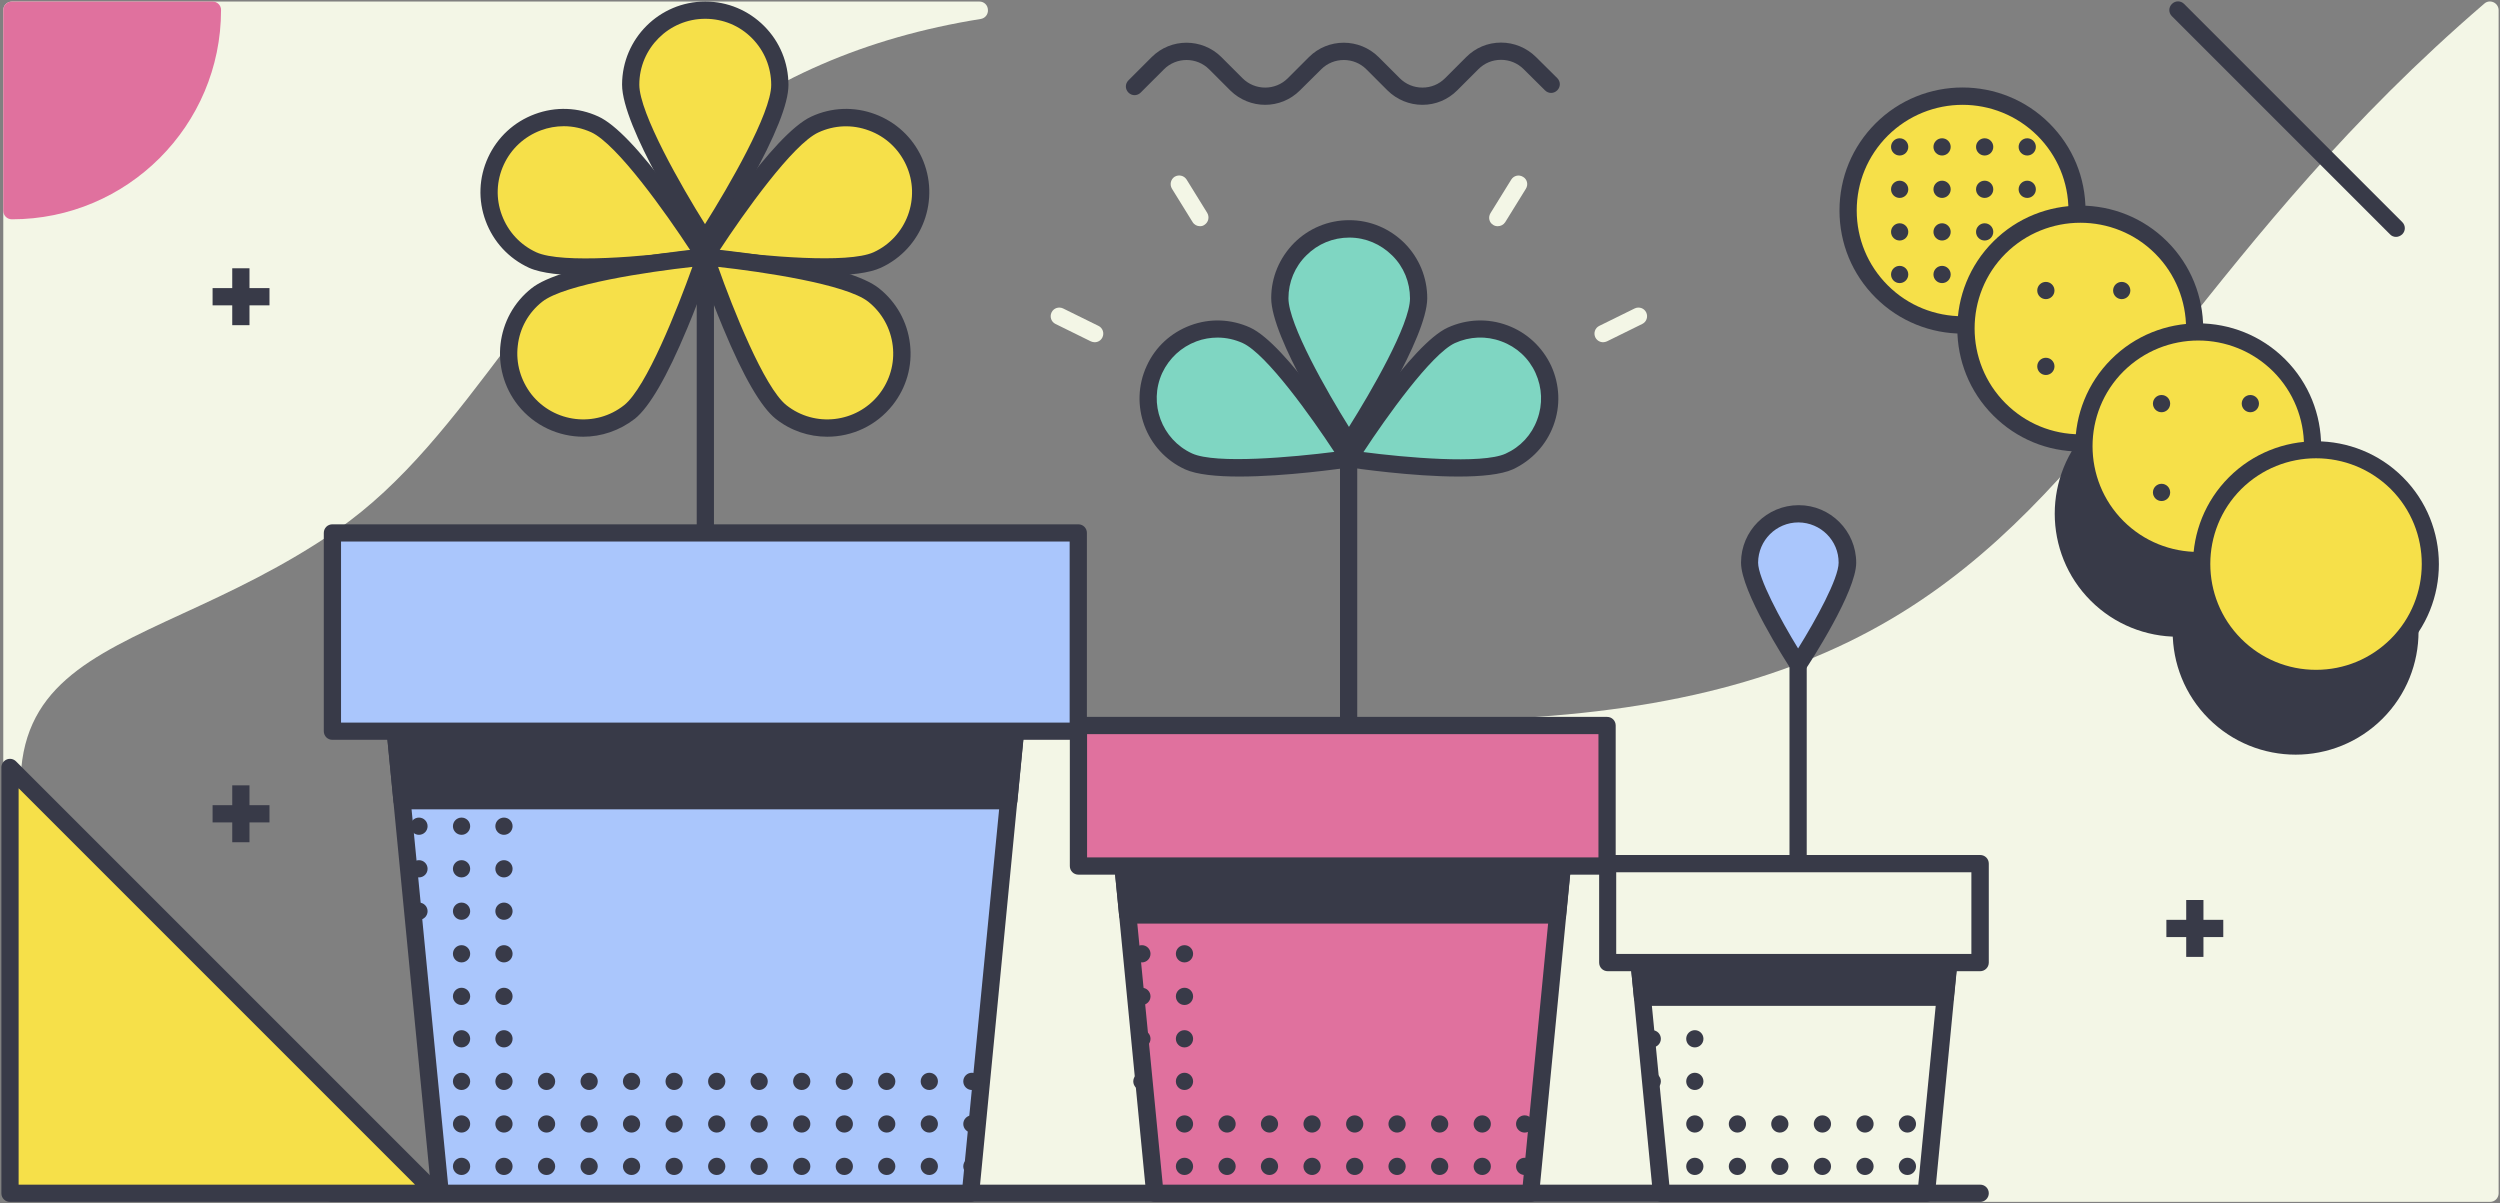 <?xml version="1.0" encoding="UTF-8"?>
<svg width="1450px" height="698px" viewBox="0 0 1450 698" version="1.1" xmlns="http://www.w3.org/2000/svg" xmlns:xlink="http://www.w3.org/1999/xlink">
    <rect x="0" y="0" width="1450" height="698" fill="#808080" stroke="none"/>
    <!-- Generator: Sketch 59.1 (86144) - https://sketch.com -->
    <title>abstract-plant-growth</title>
    <desc>Created with Sketch.</desc>
    <g id="Page-1" stroke="none" stroke-width="1" fill="none" fill-rule="evenodd">
        <g id="abstract-plant-growth" transform="translate(-235, -191)">
            <g id="Group" transform="translate(235, 191)">
                <path d="M568.1,0.9 L6.9,0.9 C4.1,0.9 1.9,3.1 1.9,5.9 L1.9,455.6 C1.9,458.4 4.1,460.6 6.9,460.6 C9.7,460.6 11.9,458.4 11.9,455.6 C11.9,399.2 51.3,381.1 105.9,355.9 C133.3,343.3 164.3,328.9 195.5,307.4 C234.1,280.7 263.3,241.9 294.3,200.8 C324.3,161 355.4,119.8 397.9,85.2 C446.1,46 502,21.7 568.8,11 C571.4,10.6 573.2,8.3 573,5.7 C572.9,2.9 570.7,0.9 568.1,0.9 Z" id="Path" fill="#F3F6E6" fill-rule="nonzero"></path>
                <path d="M1446.2,1.3 C1444.4,0.5 1442.3,0.8 1440.9,2.1 C1362,69.9 1309,136.7 1262.2,195.6 C1215.3,254.8 1174.7,305.9 1119.6,344.4 C1059.5,386.5 986.9,409.1 891.3,415.8 C853.8,418.4 781.3,417.9 717.3,417.4 C643.1,416.9 597.2,416.7 587.6,419.3 C482.4,448.6 446.2,514.7 414.3,573 C380.8,634.2 351.9,687.1 251.9,687.1 C249.1,687.1 246.9,689.3 246.9,692.1 C246.9,694.9 249.1,697.1 251.9,697.1 L1444.2,697.1 C1447,697.1 1449.2,694.9 1449.2,692.1 L1449.2,5.9 C1449.2,3.9 1448,2.1 1446.2,1.3 Z" id="Path" fill="#F3F6E6" fill-rule="nonzero"></path>
                <path d="M1148.5,697.1 L192.7,697.1 C189.9,697.1 187.7,694.9 187.7,692.1 C187.7,689.3 189.9,687.1 192.7,687.1 L1148.5,687.1 C1151.3,687.1 1153.5,689.3 1153.5,692.1 C1153.5,694.9 1151.2,697.1 1148.5,697.1 Z" id="Path" fill="#383A48" fill-rule="nonzero"></path>
                <g transform="translate(1191, 226)" fill="#383A48" fill-rule="nonzero">
                    <circle id="Oval" cx="72.1" cy="72" r="66.4"></circle>
                    <path d="M72.1,143.3 C53.8,143.3 35.5,136.3 21.6,122.4 C-6.2,94.6 -6.2,49.3 21.6,21.5 C35.1,8 53,0.6 72.1,0.6 C91.2,0.6 109.1,8 122.6,21.5 C136.1,35 143.5,52.9 143.5,72 C143.5,91.1 136.1,109 122.6,122.5 L122.6,122.5 L122.6,122.5 C108.7,136.4 90.4,143.3 72.1,143.3 Z M72.1,10.6 C55.7,10.6 40.3,17 28.7,28.6 C4.8,52.5 4.8,91.5 28.7,115.4 C52.6,139.3 91.6,139.3 115.5,115.4 L115.5,115.4 C127.1,103.8 133.5,88.4 133.5,72 C133.5,55.6 127.1,40.2 115.5,28.6 C103.9,17 88.5,10.6 72.1,10.6 Z" id="Shape"></path>
                </g>
                <g transform="translate(1260, 295)" fill="#383A48" fill-rule="nonzero">
                    <circle id="Oval" cx="71.5" cy="71.3" r="66.4"></circle>
                    <path d="M71.5,142.7 C53.2,142.7 34.9,135.7 21,121.8 C-6.8,94 -6.8,48.7 21,20.9 C48.8,-6.9 94.1,-6.9 121.9,20.9 C149.7,48.7 149.7,94 121.9,121.8 C108,135.7 89.7,142.7 71.5,142.7 Z M71.5,10 C55.8,10 40.1,16 28.1,27.9 C4.2,51.8 4.2,90.8 28.1,114.7 C52,138.6 91,138.6 114.9,114.7 C138.8,90.8 138.8,51.8 114.9,27.9 C102.9,16 87.2,10 71.5,10 Z" id="Shape"></path>
                </g>
                <g transform="translate(187, 0)" fill-rule="nonzero">
                    <g transform="translate(91, 0)">
                        <path d="M131.1,377.6 C128.3,377.6 126.1,375.4 126.1,372.6 L126.1,24.9 C126.1,22.1 128.3,19.9 131.1,19.9 C133.9,19.9 136.1,22.1 136.1,24.9 L136.1,372.7 C136.1,375.4 133.9,377.6 131.1,377.6 Z" id="Path" fill="#383A48"></path>
                        <g transform="translate(82, 0)">
                            <path d="M92.3,49.2 C92.2,73.1 48.8,139.2 48.8,139.2 C48.8,139.2 5.7,72.9 5.8,49 C5.9,25.1 25.3,5.8 49.2,5.9 C73,5.9 92.4,25.3 92.3,49.2 Z" id="Path" fill="#F6E049"></path>
                            <path d="M48.8,144.2 L48.8,144.2 C47.1,144.2 45.5,143.3 44.6,141.9 C40.1,135 0.7,73.6 0.8,49 C0.9,22.4 22.5,0.9 49,0.9 L49.1,0.9 C62,0.9 74.1,6 83.2,15.1 C92.3,24.2 97.3,36.4 97.3,49.3 C97.3,60.1 89.7,79 74.9,105.7 C64.1,125.1 53.1,141.9 53,142.1 C52.1,143.4 50.5,144.2 48.8,144.2 Z M49,10.9 C28,10.9 10.8,28 10.8,49.1 C10.8,65.6 35.3,108.3 48.9,130 C62.5,108.4 87.3,65.7 87.3,49.3 L87.3,49.3 C87.3,39.1 83.4,29.5 76.2,22.2 C69,14.9 59.4,10.9 49,10.9 C49.1,10.9 49.1,10.9 49,10.9 Z" id="Shape" fill="#383A48"></path>
                        </g>
                        <g transform="translate(125, 63)">
                            <path d="M105.8,87.8 C84.1,97.8 5.9,86.1 5.9,86.1 C5.9,86.1 48,19.2 69.8,9.2 C91.6,-0.8 117.2,8.8 127.1,30.5 C137,52.1 127.5,77.8 105.8,87.8 Z" id="Path" fill="#F6E049"></path>
                            <path d="M74.6,96.8 C66.7,96.8 57.6,96.4 47.3,95.6 C25.1,93.9 5.3,91 5.1,91 C3.4,90.8 2,89.7 1.3,88.1 C0.6,86.6 0.7,84.8 1.6,83.4 C6,76.4 45.2,14.9 67.6,4.6 C79.3,-0.8 92.4,-1.3 104.5,3.2 C116.6,7.7 126.2,16.6 131.6,28.3 C142.7,52.5 132.1,81.2 107.9,92.3 L107.9,92.3 C101.4,95.3 90.2,96.8 74.6,96.8 Z M14.3,82.2 C39.7,85.5 88.7,90.1 103.7,83.3 C122.9,74.5 131.3,51.7 122.5,32.6 C118.2,23.3 110.6,16.2 101,12.7 C91.4,9.1 81,9.5 71.7,13.8 C56.8,20.6 28.3,60.8 14.3,82.2 Z" id="Shape" fill="#383A48"></path>
                        </g>
                        <g transform="translate(0, 63)">
                            <path d="M30.9,87.8 C52.6,97.8 130.8,86.1 130.8,86.1 C130.8,86.1 88.7,19.2 66.9,9.2 C45.1,-0.8 19.5,8.8 9.6,30.5 C-0.3,52.1 9.2,77.8 30.9,87.8 Z" id="Path" fill="#F6E049"></path>
                            <path d="M62.5,96.8 C48.6,96.8 36.1,95.6 28.8,92.3 C17.1,86.9 8.2,77.3 3.7,65.2 C-0.8,53.1 -0.3,40 5.1,28.3 C10.5,16.6 20.1,7.7 32.2,3.2 C44.3,-1.3 57.4,-0.8 69.1,4.6 C78.9,9.1 93,23.8 111.1,48.4 C124.3,66.3 135,83.2 135.1,83.4 C136,84.8 136.1,86.6 135.4,88.1 C134.7,89.6 133.3,90.7 131.6,91 C126.1,91.8 91.4,96.8 62.5,96.8 Z M49,10.2 C44.5,10.2 40,11 35.7,12.6 C26.1,16.2 18.5,23.2 14.2,32.5 C9.9,41.8 9.5,52.2 13.1,61.8 C16.7,71.4 23.7,79 33,83.3 C48,90.2 97.1,85.6 122.4,82.2 C108.4,60.8 79.9,20.6 64.9,13.7 C59.8,11.4 54.4,10.2 49,10.2 Z" id="Shape" fill="#383A48"></path>
                        </g>
                        <g transform="translate(12, 144)">
                            <path d="M75.1,94.9 C93.8,80.1 118.9,5 118.9,5 C118.9,5 40.1,12.2 21.4,27.1 C2.7,42 -0.5,69.1 14.4,87.9 C29.1,106.6 56.3,109.8 75.1,94.9 Z" id="Path" fill="#F6E049"></path>
                            <path d="M48.3,109.3 C34.1,109.3 19.9,103 10.4,91 C-6.1,70.1 -2.6,39.7 18.3,23.2 C26.7,16.5 46.3,10.6 76.3,5.6 C98.3,2 118.2,0.1 118.4,0.1 C120.1,-0.1 121.7,0.7 122.8,2 C123.9,3.3 124.2,5.1 123.6,6.7 C123.5,6.9 117.2,25.9 108.6,46.4 C96.9,74.5 86.6,92.2 78.2,98.9 C69.3,105.8 58.7,109.3 48.3,109.3 Z M111.6,10.8 C86.2,13.6 37.4,20.8 24.5,31 C16.5,37.3 11.4,46.4 10.3,56.6 C9.1,66.7 12,76.7 18.3,84.8 C31.4,101.3 55.5,104.1 72,91 C84.9,80.8 103,34.9 111.6,10.8 Z" id="Shape" fill="#383A48"></path>
                        </g>
                        <g transform="translate(126, 144)">
                            <path d="M49,94.9 C30.3,80.1 5.2,5 5.2,5 C5.2,5 84,12.2 102.7,27.1 C121.4,42 124.6,69.1 109.7,87.9 C95,106.6 67.8,109.8 49,94.9 Z" id="Path" fill="#F6E049"></path>
                            <path d="M75.8,109.3 C65.3,109.3 54.7,105.9 45.9,98.9 C37.5,92.2 27.2,74.6 15.5,46.4 C6.9,25.9 0.6,6.9 0.5,6.7 C2.49800181e-15,5.1 0.3,3.3 1.3,2 C2.3,0.7 4,5.63576963e-14 5.7,0.1 C5.9,0.1 25.8,2 47.8,5.6 C77.9,10.6 97.4,16.5 105.8,23.2 C115.9,31.2 122.3,42.7 123.8,55.5 C125.3,68.3 121.7,80.9 113.7,91 C104.2,103 90.1,109.3 75.8,109.3 Z M12.5,10.8 C21,34.9 39.2,80.7 52.1,91 C68.6,104.1 92.7,101.3 105.8,84.8 C112.1,76.8 115,66.8 113.8,56.6 C112.6,46.5 107.6,37.4 99.6,31 C86.7,20.8 38,13.6 12.5,10.8 Z" id="Shape" fill="#383A48"></path>
                        </g>
                    </g>
                    <g transform="translate(26, 305)">
                        <polygon id="Path" fill="#AAC6FC" points="387 5.3 5.2 5.3 42.3 387.1 349.9 387.1"></polygon>
                        <path d="M349.9,392.1 L42.3,392.1 C39.7,392.1 37.6,390.1 37.3,387.6 L0.2,5.8 C0.1,4.4 0.5,3 1.5,2 C2.4,1 3.8,0.4 5.2,0.4 L387,0.4 C388.4,0.4 389.8,1 390.7,2 C391.6,3 392.1,4.4 392,5.8 L354.9,387.6 C354.6,390.2 352.4,392.1 349.9,392.1 Z M46.9,382.1 L345.3,382.1 L381.5,10.3 L10.7,10.3 L46.9,382.1 Z" id="Shape" fill="#383A48"></path>
                    </g>
                    <g transform="translate(51, 449)" fill="#383A48" id="Oval">
                        <circle cx="325.7" cy="178.2" r="5"></circle>
                        <circle cx="325.7" cy="202.9" r="5"></circle>
                        <circle cx="325.7" cy="227.5" r="5"></circle>
                        <circle cx="301" cy="178.2" r="5"></circle>
                        <circle cx="301" cy="202.9" r="5"></circle>
                        <circle cx="301" cy="227.5" r="5"></circle>
                        <circle cx="276.3" cy="178.2" r="5"></circle>
                        <circle cx="276.3" cy="202.9" r="5"></circle>
                        <circle cx="276.3" cy="227.5" r="5"></circle>
                        <circle cx="251.7" cy="178.2" r="5"></circle>
                        <circle cx="251.7" cy="202.9" r="5"></circle>
                        <circle cx="251.7" cy="227.5" r="5"></circle>
                        <circle cx="227" cy="178.2" r="5"></circle>
                        <circle cx="227" cy="202.9" r="5"></circle>
                        <circle cx="227" cy="227.5" r="5"></circle>
                        <circle cx="202.3" cy="178.2" r="5"></circle>
                        <circle cx="202.3" cy="202.9" r="5"></circle>
                        <circle cx="202.3" cy="227.5" r="5"></circle>
                        <circle cx="177.7" cy="178.2" r="5"></circle>
                        <circle cx="177.7" cy="202.9" r="5"></circle>
                        <circle cx="177.7" cy="227.5" r="5"></circle>
                        <circle cx="153" cy="178.2" r="5"></circle>
                        <circle cx="153" cy="202.9" r="5"></circle>
                        <circle cx="153" cy="227.5" r="5"></circle>
                        <circle cx="128.3" cy="178.2" r="5"></circle>
                        <circle cx="128.3" cy="202.9" r="5"></circle>
                        <circle cx="128.3" cy="227.5" r="5"></circle>
                        <circle cx="103.7" cy="178.2" r="5"></circle>
                        <circle cx="103.7" cy="202.9" r="5"></circle>
                        <circle cx="103.7" cy="227.5" r="5"></circle>
                        <circle cx="79" cy="178.2" r="5"></circle>
                        <circle cx="79" cy="202.9" r="5"></circle>
                        <circle cx="79" cy="227.5" r="5"></circle>
                        <circle cx="54.3" cy="5.5" r="5"></circle>
                        <circle cx="54.3" cy="30.2" r="5"></circle>
                        <circle cx="54.3" cy="54.9" r="5"></circle>
                        <circle cx="54.3" cy="79.5" r="5"></circle>
                        <circle cx="54.3" cy="104.2" r="5"></circle>
                        <circle cx="54.3" cy="128.9" r="5"></circle>
                        <circle cx="54.3" cy="153.5" r="5"></circle>
                        <circle cx="54.3" cy="178.2" r="5"></circle>
                        <circle cx="54.3" cy="202.9" r="5"></circle>
                        <circle cx="54.3" cy="227.5" r="5"></circle>
                        <circle cx="29.7" cy="5.5" r="5"></circle>
                        <circle cx="29.7" cy="30.2" r="5"></circle>
                        <circle cx="29.7" cy="54.9" r="5"></circle>
                        <circle cx="29.7" cy="79.5" r="5"></circle>
                        <circle cx="29.7" cy="104.2" r="5"></circle>
                        <circle cx="29.7" cy="128.9" r="5"></circle>
                        <circle cx="29.7" cy="153.5" r="5"></circle>
                        <circle cx="29.7" cy="178.2" r="5"></circle>
                        <circle cx="29.7" cy="202.9" r="5"></circle>
                        <circle cx="29.7" cy="227.5" r="5"></circle>
                        <circle cx="5" cy="5.5" r="5"></circle>
                        <circle cx="5" cy="30.2" r="5"></circle>
                        <circle cx="5" cy="54.9" r="5"></circle>
                        <circle cx="5" cy="79.5" r="5"></circle>
                    </g>
                    <g transform="translate(37, 419)" fill="#383A48">
                        <polygon id="Path" points="5.3 5.1 9.2 45.4 361 45.4 364.9 5.1"></polygon>
                        <path d="M361,50.4 L9.2,50.4 C6.6,50.4 4.5,48.4 4.2,45.9 L0.3,5.7 C0.2,4.3 0.6,2.9 1.6,1.9 C2.5,0.9 3.9,0.3 5.3,0.3 L365,0.3 C366.4,0.3 367.8,0.9 368.7,1.9 C369.6,2.9 370.1,4.3 370,5.7 L366.1,45.9 C365.7,48.4 363.6,50.4 361,50.4 Z M13.7,40.4 L356.5,40.4 L359.4,10.2 L10.8,10.2 L13.7,40.4 Z" id="Shape"></path>
                    </g>
                    <g transform="translate(0, 304)">
                        <rect id="Rectangle" fill="#AAC6FC" x="5.8" y="5.1" width="432.6" height="115"></rect>
                        <path d="M438.5,125.1 L5.8,125.1 C3,125.1 0.8,122.9 0.8,120.1 L0.8,5.1 C0.8,2.3 3,0.1 5.8,0.1 L438.4,0.1 C441.2,0.1 443.403,2.3 443.403,5.1 L443.403,120.1 C443.5,122.9 441.2,125.1 438.5,125.1 Z M10.8,115.1 L433.4,115.1 L433.4,10.1 L10.8,10.1 L10.8,115.1 Z" id="Shape" fill="#383A48"></path>
                    </g>
                </g>
                <g transform="translate(620, 127)" fill-rule="nonzero">
                    <g transform="translate(40, 0)">
                        <path d="M122.2,342.4 C119.4,342.4 117.2,340.2 117.2,337.4 L117.2,73 C117.2,70.2 119.4,68 122.2,68 C125,68 127.2,70.2 127.2,73 L127.2,337.4 C127.2,340.1 125,342.4 122.2,342.4 Z" id="Path" fill="#383A48"></path>
                        <g transform="translate(77, 0)">
                            <path d="M85.8,46.1 C85.7,68.3 45.4,129.8 45.4,129.8 C45.4,129.8 5.3,68.1 5.4,45.9 C5.5,23.7 23.5,5.7 45.7,5.8 C67.9,5.9 85.8,23.9 85.8,46.1 Z" id="Path" fill="#7FD6C2"></path>
                            <path d="M45.4,134.9 C45.4,134.9 45.3,134.9 45.4,134.9 C43.7,134.9 42.1,134 41.2,132.6 C37,126.2 0.3,69 0.3,45.9 C0.3,33.8 5.1,22.5 13.6,13.9 C22.1,5.4 33.5,0.7 45.5,0.7 L45.6,0.7 C57.7,0.7 69,5.5 77.6,14 C86.1,22.6 90.8,33.9 90.8,46 C90.7,69 53.8,126.1 49.5,132.5 C48.6,134 47,134.9 45.4,134.9 Z M45.6,10.8 C36.2,10.8 27.4,14.4 20.7,21.1 C14,27.7 10.3,36.6 10.3,46 C10.3,61.1 32.7,100.3 45.4,120.6 C58.1,100.4 80.8,61.3 80.8,46.1 L80.8,46.1 C80.8,36.7 77.2,27.8 70.5,21.2 C63.8,14.6 55.1,10.8 45.6,10.8 L45.6,10.8 Z" id="Shape" fill="#383A48"></path>
                        </g>
                        <g transform="translate(117, 58)">
                            <path d="M98.3,82.6 C78.1,91.9 5.3,81 5.3,81 C5.3,81 44.5,18.7 64.7,9.5 C84.9,0.2 108.8,9.1 118.1,29.3 C127.4,49.5 118.5,73.4 98.3,82.6 Z" id="Path" fill="#7FD6C2"></path>
                            <path d="M68.9,91.4 C42,91.4 9.8,86.7 4.6,86 C2.9,85.8 1.5,84.7 0.8,83.1 C0.1,81.6 0.2,79.8 1.1,78.4 C5.2,71.9 41.7,14.6 62.7,5 C73.7,0 86,-0.5 97.3,3.7 C108.6,7.9 117.6,16.3 122.7,27.2 C127.7,38.2 128.2,50.5 124,61.8 C119.8,73.1 111.4,82.1 100.5,87.2 C93.6,90.3 81.9,91.4 68.9,91.4 Z M13.8,77.2 C37.5,80.3 82.5,84.4 96.3,78.1 L96.3,78.1 C104.9,74.2 111.4,67.2 114.6,58.3 C117.9,49.5 117.5,39.9 113.6,31.3 C109.7,22.7 102.6,16.2 93.8,13 C85,9.7 75.4,10.1 66.8,14 C53.1,20.4 26.9,57.2 13.8,77.2 Z" id="Shape" fill="#383A48"></path>
                        </g>
                        <g transform="translate(0, 58)">
                            <path d="M29.4,82.6 C49.6,91.9 122.4,81 122.4,81 C122.4,81 83.2,18.7 63,9.5 C42.8,0.2 18.9,9.1 9.6,29.3 C0.3,49.5 9.2,73.4 29.4,82.6 Z" id="Path" fill="#7FD6C2"></path>
                            <path d="M58.8,91.4 C45.8,91.4 34.1,90.3 27.3,87.2 C4.6,76.8 -5.4,49.9 5.1,27.2 C10.1,16.2 19.2,7.9 30.5,3.7 C41.8,-0.5 54.1,0 65.1,5 C86,14.6 122.6,71.9 126.7,78.4 C127.6,79.8 127.7,81.6 127,83.1 C126.3,84.6 124.9,85.7 123.2,86 C118,86.8 85.7,91.4 58.8,91.4 Z M46.2,10.8 C42.1,10.8 37.9,11.5 33.9,13 C25.1,16.3 18.1,22.8 14.1,31.3 C6,49 13.8,69.9 31.4,78 C45.2,84.3 90.1,80.1 113.9,77.1 C100.8,57.1 74.6,20.3 60.8,14 C56.2,11.9 51.2,10.8 46.2,10.8 Z" id="Shape" fill="#383A48"></path>
                        </g>
                    </g>
                    <g transform="translate(18, 289)">
                        <polygon id="Path" fill="#E0719E" points="276 5.6 5.5 5.6 31.8 276.1 249.7 276.1"></polygon>
                        <path d="M249.7,281.1 L31.8,281.1 C29.2,281.1 27.1,279.1 26.8,276.6 L0.5,6.1 C0.4,4.7 0.8,3.3 1.8,2.3 C2.7,1.3 4.1,0.7 5.5,0.7 L276,0.7 C277.4,0.7 278.8,1.3 279.7,2.3 C280.6,3.3 281.1,4.7 281,6.1 L254.7,276.6 C254.4,279.2 252.3,281.1 249.7,281.1 Z M36.4,271.1 L245.2,271.1 L270.5,10.6 L11,10.6 L36.4,271.1 Z" id="Shape" fill="#383A48"></path>
                    </g>
                    <g transform="translate(37, 396)" fill="#383A48" id="Oval">
                        <circle cx="227.3" cy="128.9" r="5"></circle>
                        <circle cx="227.3" cy="153.5" r="5"></circle>
                        <circle cx="202.7" cy="128.9" r="5"></circle>
                        <circle cx="202.7" cy="153.5" r="5"></circle>
                        <circle cx="178" cy="128.9" r="5"></circle>
                        <circle cx="178" cy="153.5" r="5"></circle>
                        <circle cx="153.3" cy="128.9" r="5"></circle>
                        <circle cx="153.3" cy="153.5" r="5"></circle>
                        <circle transform="translate(128.728, 128.902) rotate(-80.782) translate(-128.728, -128.902) " cx="128.728" cy="128.902" r="5"></circle>
                        <circle transform="translate(128.729, 153.502) rotate(-80.782) translate(-128.729, -153.502) " cx="128.729" cy="153.502" r="5"></circle>
                        <circle cx="104" cy="128.9" r="5"></circle>
                        <circle cx="104" cy="153.5" r="5"></circle>
                        <circle cx="79.3" cy="128.9" r="5"></circle>
                        <circle cx="79.3" cy="153.5" r="5"></circle>
                        <circle cx="54.7" cy="128.9" r="5"></circle>
                        <circle cx="54.7" cy="153.5" r="5"></circle>
                        <circle cx="30" cy="5.5" r="5"></circle>
                        <circle cx="30" cy="30.2" r="5"></circle>
                        <circle cx="30" cy="54.9" r="5"></circle>
                        <circle cx="30" cy="79.5" r="5"></circle>
                        <circle cx="30" cy="104.2" r="5"></circle>
                        <circle cx="30" cy="128.9" r="5"></circle>
                        <circle cx="30" cy="153.5" r="5"></circle>
                        <circle cx="5.3" cy="5.5" r="5"></circle>
                        <circle cx="5.3" cy="30.2" r="5"></circle>
                        <circle cx="5.3" cy="54.9" r="5"></circle>
                        <circle cx="5.3" cy="79.5" r="5"></circle>
                        <circle cx="5.3" cy="104.2" r="5"></circle>
                    </g>
                    <g transform="translate(26, 370)" fill="#383A48">
                        <polygon id="Path" points="5.4 5.3 8.1 33.7 257.4 33.7 260.2 5.3"></polygon>
                        <path d="M257.4,38.7 L8.1,38.7 C5.5,38.7 3.4,36.7 3.1,34.2 L0.3,5.7 C0.2,4.3 0.6,2.9 1.6,1.9 C2.5,0.9 3.9,0.3 5.3,0.3 L260.1,0.3 C261.5,0.3 262.9,0.9 263.8,1.9 C264.7,2.9 265.2,4.3 265.1,5.7 L262.3,34.2 C262.1,36.8 260,38.7 257.4,38.7 Z M12.7,28.7 L252.9,28.7 L254.7,10.2 L10.9,10.2 L12.7,28.7 Z" id="Shape"></path>
                    </g>
                    <g transform="translate(0, 288)">
                        <rect id="Rectangle" fill="#E0719E" x="5.5" y="5.8" width="306.6" height="81.5"></rect>
                        <path d="M312.1,92.3 L5.5,92.3 C2.7,92.3 0.5,90.1 0.5,87.3 L0.5,5.8 C0.5,3 2.7,0.8 5.5,0.8 L312.1,0.8 C314.9,0.8 317.1,3 317.1,5.8 L317.1,87.3 C317.1,90 314.8,92.3 312.1,92.3 Z M10.5,82.3 L307.1,82.3 L307.1,10.8 L10.5,10.8 L10.5,82.3 Z" id="Shape" fill="#383A48"></path>
                    </g>
                </g>
                <g transform="translate(927, 293)" fill-rule="nonzero">
                    <g transform="translate(82, 0)">
                        <path d="M33.9,243.6 C31.1,243.6 28.9,241.4 28.9,238.6 L28.9,52.4 C28.9,49.6 31.1,47.4 33.9,47.4 C36.7,47.4 38.9,49.6 38.9,52.4 L38.9,238.7 C38.9,241.4 36.7,243.6 33.9,243.6 Z" id="Path" fill="#383A48"></path>
                        <g>
                            <path d="M62.5,33.4 C62.5,49.1 34,92.4 34,92.4 C34,92.4 5.7,48.9 5.8,33.3 C5.8,17.6 18.6,5 34.2,5 C49.8,5 62.5,17.8 62.5,33.4 Z" id="Path" fill="#AAC6FC"></path>
                            <path d="M34,97.5 L34,97.5 C32.3,97.5 30.7,96.6 29.8,95.2 C26.8,90.6 0.7,50 0.8,33.3 C0.8,14.9 15.8,5.68434189e-14 34.2,5.68434189e-14 L34.3,5.68434189e-14 C52.7,5.68434189e-14 67.6,15 67.6,33.4 C67.6,50.1 41.3,90.6 38.3,95.1 C37.3,96.6 35.7,97.5 34,97.5 Z M34.1,10 C21.2,10 10.8,20.4 10.7,33.3 C10.7,42.3 23.6,66.3 33.9,83.1 C44.3,66.4 57.4,42.5 57.4,33.4 C57.5,20.6 47.1,10.1 34.1,10 C34.2,10 34.2,10 34.1,10 Z" id="Shape" fill="#383A48"></path>
                        </g>
                    </g>
                    <g transform="translate(13, 203)">
                        <polygon id="Path" fill="#F3F6E6" points="195.8 5.5 5.2 5.5 23.7 196.1 177.2 196.1"></polygon>
                        <path d="M177.2,201.1 L23.7,201.1 C21.1,201.1 19,199.1 18.7,196.6 L0.2,6 C0.1,4.6 0.5,3.2 1.5,2.2 C2.4,1.2 3.8,0.6 5.2,0.6 L195.8,0.6 C197.2,0.6 198.6,1.2 199.5,2.2 C200.4,3.2 200.9,4.6 200.8,6 L182.3,196.6 C182,199.2 179.8,201.1 177.2,201.1 Z M28.2,191.1 L172.6,191.1 L190.2,10.5 L10.6,10.5 L28.2,191.1 Z" id="Shape" fill="#383A48"></path>
                    </g>
                    <g transform="translate(26, 304)" fill="#383A48" id="Oval">
                        <circle cx="153.3" cy="54.9" r="5"></circle>
                        <circle cx="153.3" cy="79.5" r="5"></circle>
                        <circle cx="128.7" cy="54.9" r="5"></circle>
                        <circle cx="128.7" cy="79.5" r="5"></circle>
                        <circle cx="104" cy="54.9" r="5"></circle>
                        <circle cx="104" cy="79.5" r="5"></circle>
                        <circle cx="79.3" cy="54.9" r="5"></circle>
                        <circle cx="79.3" cy="79.5" r="5"></circle>
                        <circle cx="54.7" cy="54.9" r="5"></circle>
                        <circle cx="54.7" cy="79.5" r="5"></circle>
                        <circle cx="30" cy="5.5" r="5"></circle>
                        <circle cx="30" cy="30.2" r="5"></circle>
                        <circle cx="30" cy="54.9" r="5"></circle>
                        <circle cx="30" cy="79.5" r="5"></circle>
                        <circle cx="5.3" cy="5.5" r="5"></circle>
                        <circle cx="5.3" cy="30.2" r="5"></circle>
                    </g>
                    <g transform="translate(18, 260)" fill="#383A48">
                        <polygon id="Path" points="5.7 5.3 7.6 25.4 183.3 25.4 185.2 5.3"></polygon>
                        <path d="M183.3,30.4 L7.7,30.4 C5.1,30.4 3,28.4 2.7,25.9 L0.7,5.8 C0.6,4.4 1,3 2,2 C2.9,1 4.3,0.4 5.7,0.4 L185.2,0.4 C186.6,0.4 188,1 188.9,2 C189.8,3 190.3,4.4 190.2,5.8 L188.2,25.9 C188,28.5 185.9,30.4 183.3,30.4 Z M12.2,20.4 L178.8,20.4 L179.8,10.3 L11.3,10.3 L12.2,20.4 Z" id="Shape"></path>
                    </g>
                    <g transform="translate(0, 202)">
                        <rect id="Rectangle" fill="#F3F6E6" x="5.4" y="5.9" width="216" height="57.4"></rect>
                        <path d="M221.5,68.3 L5.5,68.3 C2.7,68.3 0.5,66.1 0.5,63.3 L0.5,5.9 C0.5,3.1 2.7,0.9 5.5,0.9 L221.5,0.9 C224.3,0.9 226.5,3.1 226.5,5.9 L226.5,63.3 C226.5,66.1 224.2,68.3 221.5,68.3 Z M10.4,58.3 L216.4,58.3 L216.4,10.9 L10.4,10.9 L10.4,58.3 Z" id="Shape" fill="#383A48"></path>
                    </g>
                </g>
                <g transform="translate(1066, 50)" fill-rule="nonzero">
                    <g>
                        <circle id="Oval" fill="#F6E049" cx="72.3" cy="72.2" r="66.4"></circle>
                        <path d="M72.3,143.5 C54,143.5 35.7,136.5 21.8,122.6 C8.3,109.1 0.9,91.2 0.9,72.1 C0.9,53 8.3,35.1 21.8,21.6 C49.6,-6.2 94.9,-6.2 122.7,21.6 C136.2,35.1 143.6,53 143.6,72.1 C143.6,91.2 136.2,109.1 122.7,122.6 L122.7,122.6 L122.7,122.6 C108.9,136.6 90.6,143.5 72.3,143.5 Z M72.3,10.8 C56.6,10.8 40.9,16.8 28.9,28.7 C17.3,40.3 10.9,55.7 10.9,72.1 C10.9,88.5 17.3,103.9 28.9,115.5 C52.8,139.4 91.8,139.4 115.7,115.5 L115.7,115.5 C127.3,103.9 133.7,88.5 133.7,72.1 C133.7,55.7 127.3,40.3 115.7,28.7 C103.7,16.8 88,10.8 72.3,10.8 Z" id="Shape" fill="#383A48"></path>
                    </g>
                    <g transform="translate(30, 30)" fill="#383A48" id="Oval">
                        <circle cx="79.8" cy="5.2" r="5"></circle>
                        <circle cx="79.8" cy="29.8" r="5"></circle>
                        <circle cx="79.8" cy="54.5" r="5"></circle>
                        <circle cx="79.8" cy="79.2" r="5"></circle>
                        <circle cx="55.1" cy="5.2" r="5"></circle>
                        <circle cx="55.1" cy="29.8" r="5"></circle>
                        <circle cx="55.1" cy="54.5" r="5"></circle>
                        <circle cx="55.1" cy="79.2" r="5"></circle>
                        <circle cx="30.4" cy="5.2" r="5"></circle>
                        <circle cx="30.4" cy="29.8" r="5"></circle>
                        <circle cx="30.4" cy="54.5" r="5"></circle>
                        <circle cx="30.4" cy="79.2" r="5"></circle>
                        <circle cx="5.8" cy="5.2" r="5"></circle>
                        <circle cx="5.8" cy="29.8" r="5"></circle>
                        <circle cx="5.8" cy="54.5" r="5"></circle>
                        <circle cx="5.8" cy="79.2" r="5"></circle>
                    </g>
                </g>
                <g transform="translate(1135, 119)" fill-rule="nonzero">
                    <g>
                        <circle id="Oval" fill="#F6E049" cx="71.6" cy="71.5" r="66.4"></circle>
                        <path d="M71.6,142.9 C52.5,142.9 34.6,135.5 21.1,122 C-6.7,94.2 -6.7,48.9 21.1,21.1 C48.9,-6.7 94.2,-6.7 122,21.1 C149.8,48.9 149.8,94.2 122,122 L122,122 L122,122 C108.6,135.5 90.7,142.9 71.6,142.9 Z M71.6,10.2 C55.9,10.2 40.2,16.2 28.2,28.1 C4.3,52 4.3,91 28.2,114.9 C39.8,126.5 55.2,132.9 71.6,132.9 C88,132.9 103.4,126.5 115,114.9 L115,114.9 C138.9,91 138.9,52 115,28.1 C103.1,16.2 87.4,10.2 71.6,10.2 Z" id="Shape" fill="#383A48"></path>
                    </g>
                    <g transform="translate(46, 44)" fill="#383A48" id="Oval">
                        <circle cx="49.6" cy="5.5" r="5"></circle>
                        <circle cx="49.6" cy="49.5" r="5"></circle>
                        <circle cx="5.6" cy="5.5" r="5"></circle>
                        <circle cx="5.6" cy="49.5" r="5"></circle>
                    </g>
                </g>
                <g transform="translate(1203, 187)" fill-rule="nonzero">
                    <g>
                        <circle id="Oval" fill="#F6E049" cx="72" cy="71.9" r="66.4"></circle>
                        <path d="M72,143.2 C53.7,143.2 35.4,136.2 21.5,122.3 C-6.3,94.5 -6.3,49.2 21.5,21.4 C49.3,-6.4 94.6,-6.4 122.4,21.4 C150.2,49.2 150.2,94.5 122.4,122.3 C108.5,136.2 90.2,143.2 72,143.2 Z M72,10.5 C56.3,10.5 40.6,16.5 28.6,28.4 C4.7,52.3 4.7,91.3 28.6,115.2 C52.5,139.1 91.5,139.1 115.4,115.2 C139.3,91.3 139.3,52.3 115.4,28.4 C103.4,16.5 87.7,10.5 72,10.5 Z" id="Shape" fill="#383A48"></path>
                    </g>
                    <g transform="translate(45, 42)" fill="#383A48" id="Oval">
                        <circle cx="57.2" cy="5.1" r="5"></circle>
                        <circle cx="57.2" cy="56.6" r="5"></circle>
                        <circle cx="5.7" cy="5.1" r="5"></circle>
                        <circle cx="5.7" cy="56.6" r="5"></circle>
                    </g>
                </g>
                <g transform="translate(1271, 255)" fill-rule="nonzero">
                    <circle id="Oval" fill="#F6E049" cx="72.3" cy="72.2" r="66.4"></circle>
                    <path d="M72.3,143.6 C53.2,143.6 35.3,136.2 21.8,122.7 C-6,94.9 -6,49.6 21.8,21.8 C49.6,-6 94.9,-6 122.7,21.8 C150.5,49.6 150.5,94.9 122.7,122.7 L122.7,122.7 L122.7,122.7 C109.3,136.1 91.4,143.6 72.3,143.6 Z M72.3,10.8 C56.6,10.8 40.9,16.8 28.9,28.7 C5,52.6 5,91.6 28.9,115.5 C40.5,127.1 55.9,133.5 72.3,133.5 C88.7,133.5 104.1,127.1 115.7,115.5 L115.7,115.5 C139.6,91.6 139.6,52.6 115.7,28.7 C103.7,16.8 88,10.8 72.3,10.8 Z" id="Shape" fill="#383A48"></path>
                </g>
                <g transform="translate(1258, 0)" id="Path">
                    <line x1="5.1" y1="5.9" x2="131.7" y2="132.4"></line>
                    <path d="M131.7,137.4 C130.4,137.4 129.1,136.9 128.2,135.9 L1.7,9.4 C-0.3,7.4 -0.3,4.3 1.7,2.3 C3.7,0.3 6.8,0.3 8.8,2.3 L135.3,128.8 C137.3,130.8 137.3,133.9 135.3,135.9 C134.2,136.9 132.9,137.4 131.7,137.4 Z" fill="#383A48" fill-rule="nonzero"></path>
                </g>
                <path d="M733.8,60.8 C726.5,60.8 719.2,58 713.6,52.5 L701.3,40.2 C694.1,33 682.3,33 675.1,40.2 L661.6,53.7 C659.6,55.7 656.5,55.7 654.5,53.7 C652.5,51.7 652.5,48.6 654.5,46.6 L668,33.1 C679.1,22 697.2,22 708.4,33.1 L720.7,45.4 C727.9,52.6 739.7,52.6 746.9,45.4 L759.2,33.1 C770.3,22 788.4,22 799.6,33.1 L811.9,45.4 C815.4,48.9 820.1,50.8 825,50.8 L825,50.8 C830,50.8 834.6,48.9 838.1,45.4 L850.4,33.1 C855.8,27.7 862.9,24.7 870.6,24.7 L870.6,24.7 C878.2,24.7 885.4,27.7 890.8,33 L903.2,45.3 C905.2,47.3 905.2,50.4 903.2,52.4 C901.2,54.4 898.1,54.4 896.1,52.4 L883.7,40.1 C880.2,36.6 875.5,34.7 870.6,34.7 L870.6,34.7 C865.6,34.7 861,36.6 857.5,40.1 L845.2,52.4 C839.8,57.8 832.7,60.8 825,60.8 L825,60.8 C817.4,60.8 810.2,57.8 804.8,52.5 L792.5,40.2 C785.3,33 773.5,33 766.3,40.2 L754,52.4 C748.4,58 741.1,60.8 733.8,60.8 Z" id="Path" fill="#383A48" fill-rule="nonzero"></path>
                <g transform="translate(0, 440)" fill-rule="nonzero">
                    <polygon id="Path" fill="#F6E049" points="5.8 5.2 5.8 252.1 252.8 252.1"></polygon>
                    <path d="M252.8,257.1 L5.8,257.1 C3,257.1 0.8,254.9 0.8,252.1 L0.8,5.1 C0.8,3.1 2,1.3 3.9,0.5 C5.8,-0.3 7.9,0.2 9.3,1.6 L256.3,248.6 C257.7,250 258.2,252.2 257.4,254 C256.7,255.9 254.8,257.1 252.8,257.1 Z M10.8,247.1 L240.7,247.1 L10.8,17.2 L10.8,247.1 Z" id="Shape" fill="#383A48"></path>
                </g>
                <path d="M123.3,0.9 L6.9,0.9 C4.1,0.9 1.9,3.1 1.9,5.9 L1.9,122.2 C1.9,125 4.1,127.2 6.9,127.2 C73.8,127.2 128.2,72.8 128.2,5.9 C128.3,3.1 126,0.9 123.3,0.9 Z" id="Path" fill="#E0719E" fill-rule="nonzero"></path>
                <path d="M696,131.2 C694.3,131.2 692.7,130.4 691.7,128.8 L679.7,109.4 C678.3,107 679,104 681.3,102.5 C683.7,101.1 686.7,101.8 688.2,104.1 L700.2,123.5 C701.6,125.9 700.9,128.9 698.6,130.4 C697.8,131 696.9,131.2 696,131.2 Z" id="Path" fill="#F3F6E6" fill-rule="nonzero"></path>
                <path d="M634.9,198.5 C634.2,198.5 633.4,198.3 632.7,198 L612.2,187.9 C609.7,186.7 608.7,183.7 609.9,181.2 C611.1,178.7 614.1,177.7 616.6,178.9 L637.1,189 C639.6,190.2 640.6,193.2 639.4,195.7 C638.5,197.5 636.8,198.5 634.9,198.5 Z" id="Path" fill="#F3F6E6" fill-rule="nonzero"></path>
                <path d="M868.7,131.2 C867.8,131.2 866.9,131 866.1,130.5 C863.7,129.1 863,126 864.5,123.6 L876.5,104.2 C878,101.8 881,101.1 883.4,102.6 C885.8,104 886.5,107.1 885,109.5 L873,128.9 C872,130.4 870.4,131.2 868.7,131.2 Z" id="Path" fill="#F3F6E6" fill-rule="nonzero"></path>
                <path d="M929.8,198.5 C928,198.5 926.2,197.5 925.3,195.7 C924.1,193.2 925.1,190.2 927.6,189 L948.1,178.9 C950.6,177.7 953.6,178.7 954.8,181.2 C956,183.7 955,186.7 952.5,187.9 L932,198 C931.3,198.3 930.5,198.5 929.8,198.5 Z" id="Path" fill="#F3F6E6" fill-rule="nonzero"></path>
                <g transform="translate(1256, 522)">
                    <g transform="translate(0, 11)">
                        <line x1="0.5" y1="5.5" x2="33.5" y2="5.5" id="Path"></line>
                        <rect id="Rectangle" fill="#383A48" fill-rule="nonzero" x="0.5" y="0.5" width="33" height="10"></rect>
                    </g>
                    <g transform="translate(12, 0)">
                        <line x1="5" y1="32.9" x2="5" y2="0" id="Path"></line>
                        <rect id="Rectangle" fill="#383A48" fill-rule="nonzero" x="0" y="0" width="10" height="33"></rect>
                    </g>
                </g>
                <g transform="translate(123, 155)">
                    <g transform="translate(0, 12)">
                        <line x1="0.3" y1="5.1" x2="33.2" y2="5.1" id="Path"></line>
                        <rect id="Rectangle" fill="#383A48" fill-rule="nonzero" x="0.3" y="0.1" width="33" height="10"></rect>
                    </g>
                    <g transform="translate(11, 0)">
                        <line x1="5.7" y1="33.6" x2="5.7" y2="0.6" id="Path"></line>
                        <rect id="Rectangle" fill="#383A48" fill-rule="nonzero" x="0.7" y="0.6" width="10" height="33"></rect>
                    </g>
                </g>
                <g transform="translate(123, 455)">
                    <g transform="translate(0, 12)">
                        <line x1="0.3" y1="5" x2="33.2" y2="5" id="Path"></line>
                        <rect id="Rectangle" fill="#383A48" fill-rule="nonzero" x="0.3" y="0" width="33" height="10"></rect>
                    </g>
                    <g transform="translate(11, 0)">
                        <line x1="5.7" y1="33.5" x2="5.7" y2="0.5" id="Path"></line>
                        <rect id="Rectangle" fill="#383A48" fill-rule="nonzero" x="0.7" y="0.5" width="10" height="33"></rect>
                    </g>
                </g>
            </g>
        </g>
    </g>
</svg>